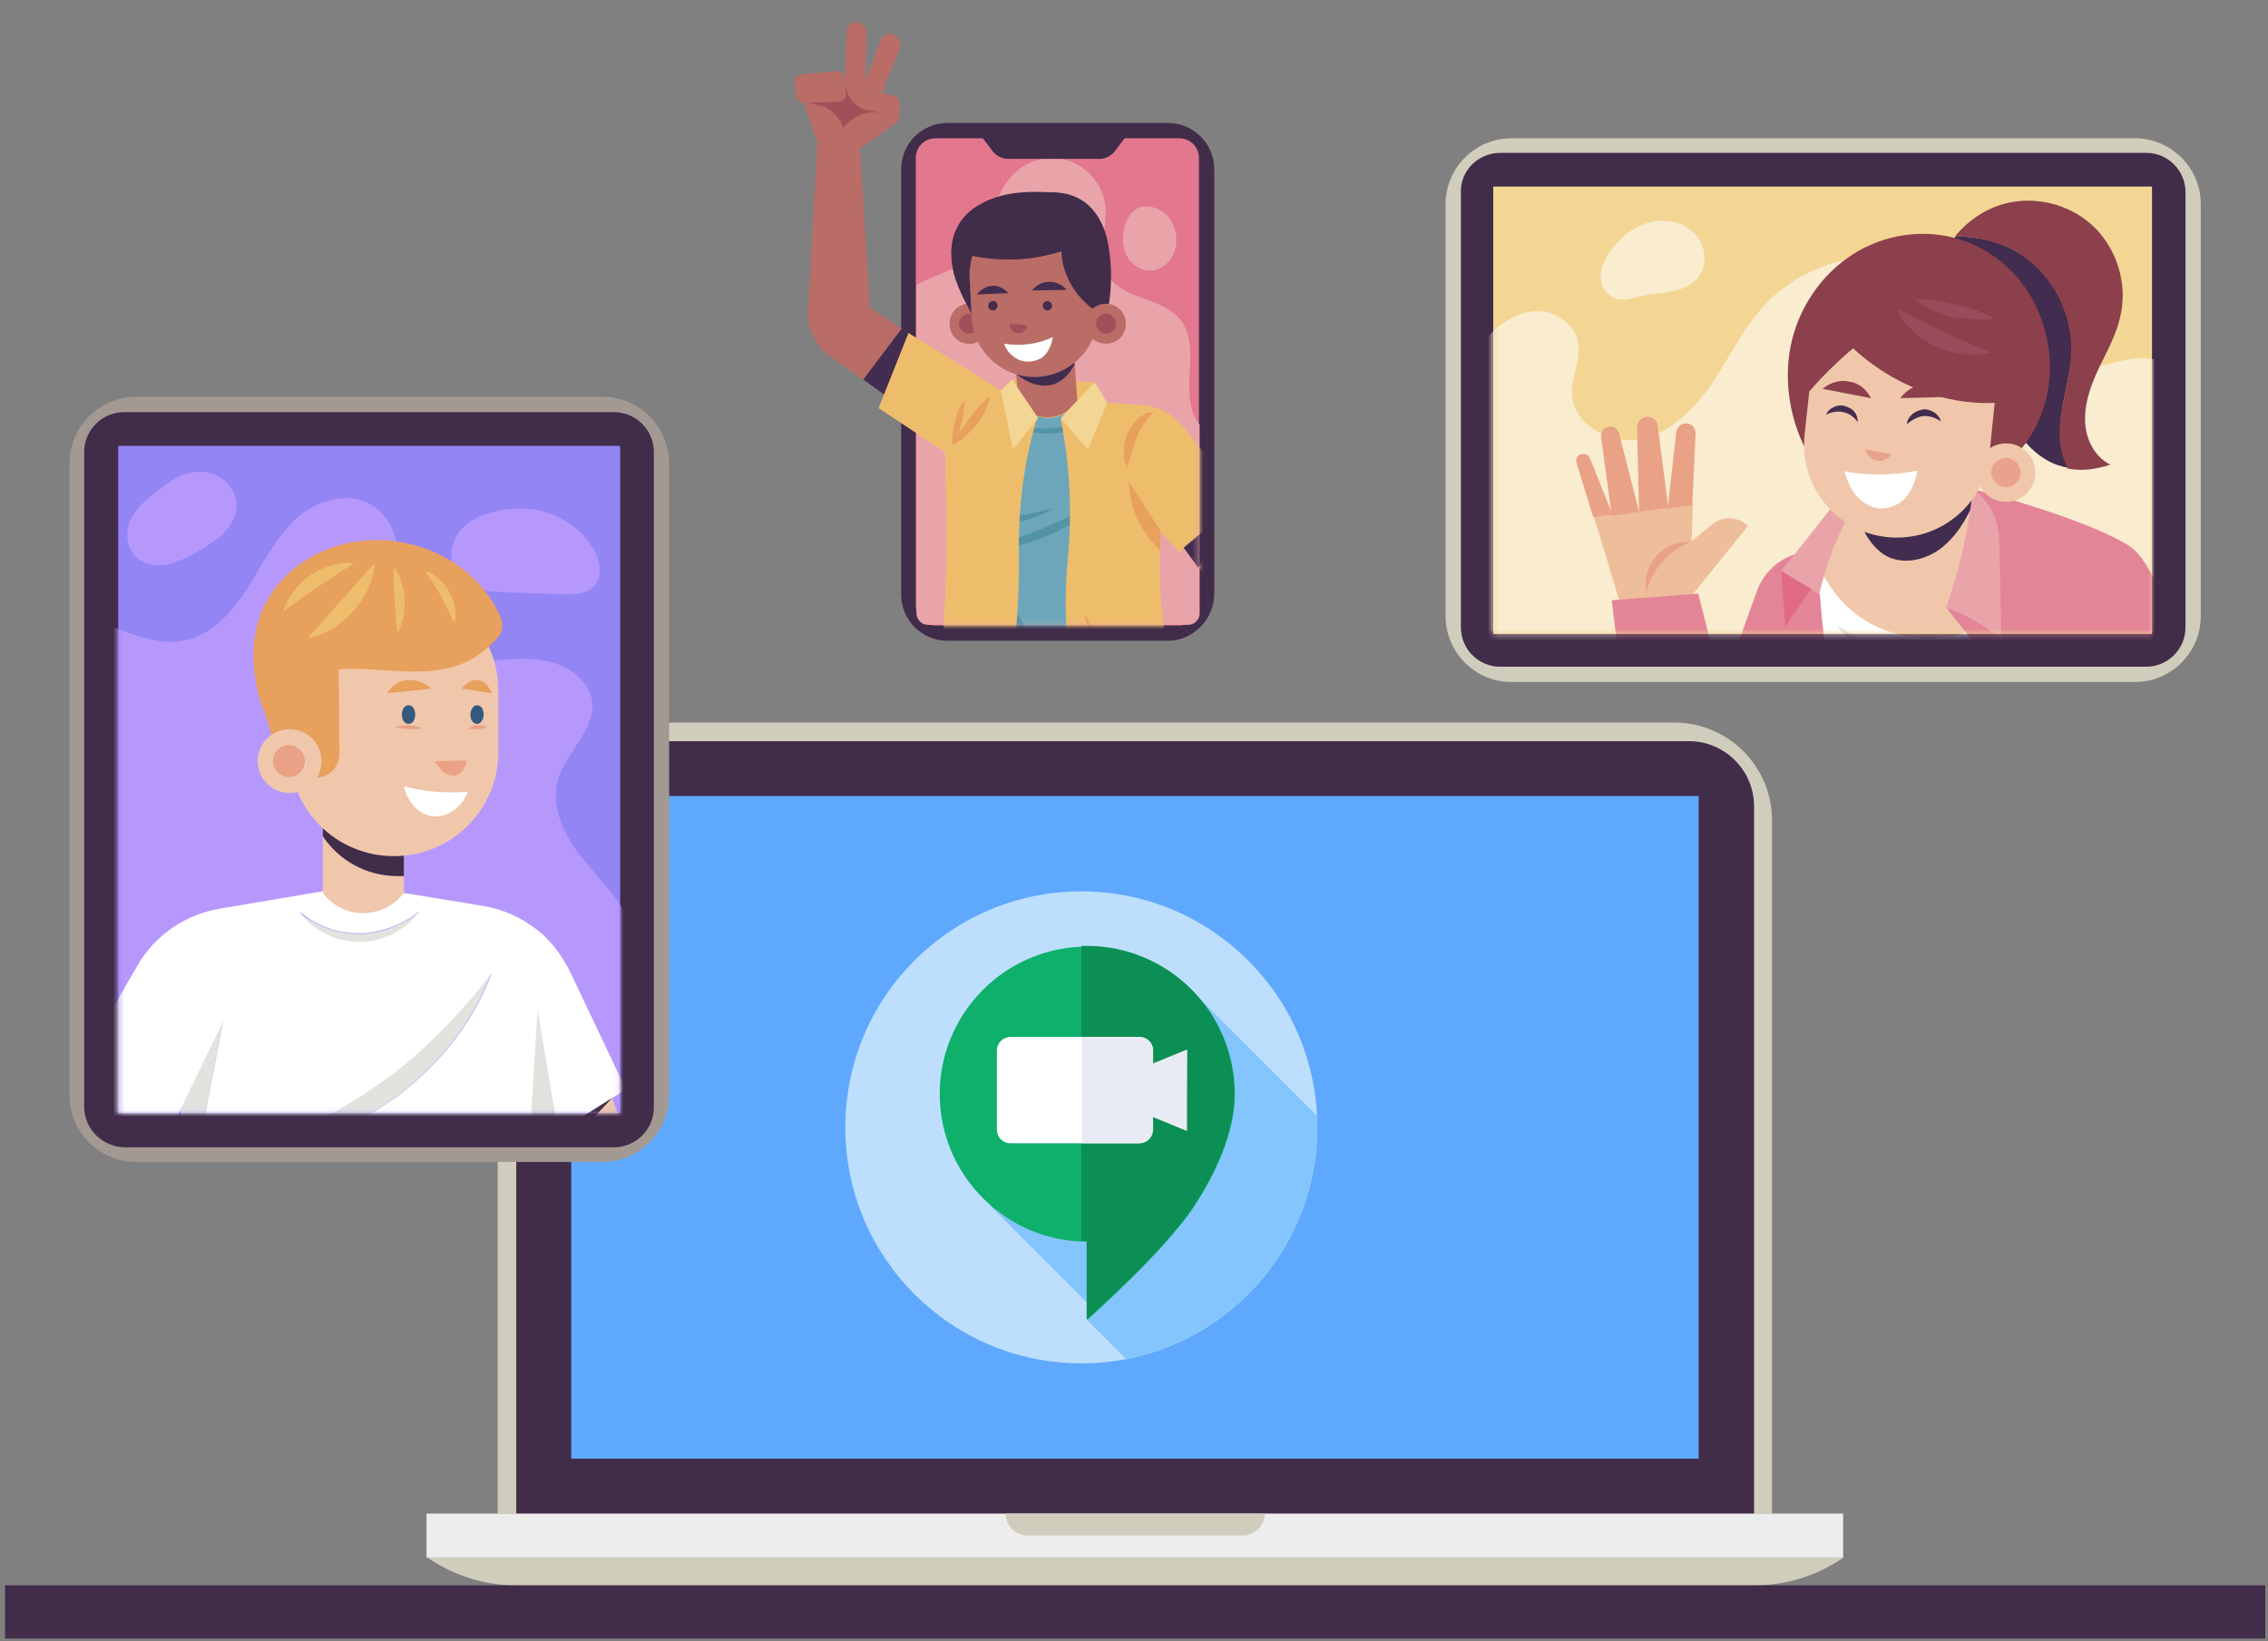 <svg width="391" height="283" viewBox="0 0 391 283" fill="none" xmlns="http://www.w3.org/2000/svg">
<rect x="0" y="0" width="391" height="283" fill="#808080" stroke="none"/>
<path d="M305.491 260.954H85.794V141.422C85.794 132.139 93.358 124.575 102.641 124.575H288.644C297.927 124.575 305.491 132.139 305.491 141.422V260.954Z" fill="#D1CDBC"/>
<path d="M89.003 260.954V139.015C89.003 132.827 94.046 127.784 100.235 127.784H291.166C297.354 127.784 302.397 132.827 302.397 139.015V261.069H89.003V260.954Z" fill="#412C4A"/>
<path d="M292.845 251.499V137.238L98.476 137.238L98.476 251.499L292.845 251.499Z" fill="#5EA9FD"/>
<path d="M302.397 273.332H89.003C83.502 273.332 78.116 271.613 73.646 268.518H317.868C313.17 271.727 307.898 273.332 302.397 273.332Z" fill="#D1CDBC"/>
<path d="M317.754 260.954H73.532V268.518H317.754V260.954Z" fill="#EDEDED"/>
<path d="M214.266 264.736H177.134C175.071 264.736 173.352 263.017 173.352 260.954H218.048C218.048 263.017 216.329 264.736 214.266 264.736Z" fill="#D1CDBC"/>
<path d="M186.417 235.054C208.887 235.054 227.102 216.839 227.102 194.369C227.102 171.9 208.887 153.685 186.417 153.685C163.948 153.685 145.733 171.9 145.733 194.369C145.733 216.839 163.948 235.054 186.417 235.054Z" fill="#BDDFFD"/>
<path d="M227.102 194.369C227.102 193.682 227.102 193.108 227.102 192.421L206.931 172.25L170.716 207.892L188.48 225.656L187.449 227.604L194.21 234.366C212.891 230.699 227.102 214.196 227.102 194.369Z" fill="#84C5FD"/>
<path d="M205.785 208.122C209.338 202.735 212.891 195.515 212.891 188.639C212.891 174.543 201.43 163.197 187.449 163.197C173.352 163.197 162.006 174.657 162.006 188.639C162.006 202.621 173.467 214.081 187.449 214.081V227.605C187.334 227.605 200.628 215.915 205.785 208.122Z" fill="#0EB06C"/>
<path d="M187.334 163.082C186.99 163.082 186.761 163.082 186.417 163.082V213.967C186.761 213.967 186.99 213.967 187.334 213.967V227.49C187.334 227.49 200.628 215.8 205.671 208.122C209.223 202.735 212.776 195.515 212.776 188.639C212.891 174.543 201.43 163.082 187.334 163.082Z" fill="#0C8F54"/>
<path d="M204.639 180.96L198.794 183.367V181.19C198.794 179.814 197.763 178.783 196.388 178.783H174.269C172.894 178.783 171.862 179.814 171.862 181.19V194.713C171.862 196.088 172.894 197.12 174.269 197.12H196.273C197.648 197.12 198.68 196.088 198.68 194.713V192.536L204.525 194.942L204.639 180.96Z" fill="white"/>
<path d="M198.794 183.367V181.19C198.794 179.814 197.763 178.783 196.388 178.783H186.532V197.12H196.388C197.763 197.12 198.794 196.088 198.794 194.713V192.536L204.639 194.942V181.075L198.794 183.367Z" fill="#E8EBF3"/>
<path d="M249.22 106.238V35.184C249.22 28.995 254.263 23.838 260.566 23.838H368.065C374.254 23.838 379.411 28.88 379.411 35.184V106.238C379.411 112.427 374.368 117.584 368.065 117.584H260.566C254.263 117.584 249.22 112.427 249.22 106.238Z" fill="#D1CDBC"/>
<path d="M258.618 26.359H370.013C373.795 26.359 376.775 29.453 376.775 33.121V108.187C376.775 111.969 373.681 114.948 370.013 114.948H258.618C254.836 114.948 251.856 111.854 251.856 108.187V33.121C251.742 29.453 254.836 26.359 258.618 26.359Z" fill="#412C4A"/>
<path d="M257.431 109.294L371.004 109.294V32.166L257.431 32.166V109.294Z" fill="#F3D694"/>
<path d="M390.528 273.332H0.872V282.5H390.528V273.332Z" fill="#412C4A"/>
<path d="M103.902 200.329H23.45C17.146 200.329 11.989 195.171 11.989 188.868V79.879C11.989 73.576 17.146 68.419 23.45 68.419H103.902C110.205 68.419 115.362 73.576 115.362 79.879V188.868C115.362 195.171 110.205 200.329 103.902 200.329Z" fill="#A39993"/>
<path d="M14.51 190.817V77.931C14.51 74.149 17.605 71.055 21.387 71.055H105.85C109.632 71.055 112.726 74.149 112.726 77.931V190.931C112.726 194.713 109.632 197.807 105.85 197.807H21.387C17.605 197.693 14.51 194.599 14.51 190.817Z" fill="#412C4A"/>
<path d="M106.914 191.936L106.914 76.873L20.388 76.873L20.388 191.936H106.914Z" fill="#9485F5"/>
<mask id="mask0" mask-type="alpha" maskUnits="userSpaceOnUse" x="20" y="76" width="87" height="116">
<path d="M106.914 191.936L106.914 76.873L20.388 76.873L20.388 191.936H106.914Z" fill="#9485F5"/>
</mask>
<g mask="url(#mask0)">
<path d="M20.355 108.416C23.908 109.791 27.69 111.166 31.472 110.479C36.285 109.677 39.953 105.665 42.589 101.54C45.224 97.414 47.402 92.83 50.955 89.506C54.622 86.183 60.352 84.464 64.478 87.329C68.031 89.735 68.948 94.549 69.291 98.904C69.75 103.259 70.208 107.958 73.302 110.937C75.938 113.459 79.95 114.032 83.617 113.917C87.284 113.802 90.952 113.229 94.504 114.032C98.057 114.834 101.61 117.355 102.068 120.908C102.641 125.95 97.484 129.732 96.109 134.66C95.077 138.672 96.796 142.912 99.203 146.35C101.61 149.788 104.704 152.653 106.996 156.091C111.351 162.968 112.039 171.448 112.497 179.471C112.956 187.264 113.07 196.088 107.34 201.36C102.297 206.059 94.504 206.174 87.513 205.83C72.615 205.257 57.831 204.569 42.932 203.996C32.962 203.538 22.418 202.965 14.281 197.234C7.29 192.306 3.165 184.055 1.331 175.574C-0.388 167.208 -0.044 158.498 0.299 149.903C0.758 138.901 0.758 127.899 1.102 116.897C1.56 106.238 12.333 105.092 20.355 108.416Z" fill="#B698FD"/>
<path d="M22.991 88.704C21.616 90.881 21.501 93.976 23.22 95.809C24.596 97.299 27.002 97.758 28.951 97.299C31.013 96.841 32.847 95.809 34.566 94.778C35.941 93.976 37.431 93.059 38.577 91.913C39.723 90.767 40.64 89.162 40.755 87.558C40.984 85.037 39.15 82.515 36.629 81.713C34.108 80.796 31.128 81.713 28.951 83.317C27.002 84.807 24.366 86.526 22.991 88.704Z" fill="#B698FD"/>
<path d="M78.001 94.205C77.543 96.153 78.001 98.331 79.376 99.706C81.21 101.769 84.305 101.998 87.17 102.113C90.379 102.227 93.588 102.342 96.796 102.456C98.745 102.571 101.037 102.456 102.412 101.081C104.131 99.248 103.329 96.153 101.954 94.09C99.891 90.996 96.567 88.819 92.9 88.016C87.743 86.985 79.376 88.36 78.001 94.205Z" fill="#B698FD"/>
<path d="M110.32 202.162L105.506 189.327L94.39 196.317L98.974 207.892L110.32 202.162Z" fill="#F0C7AB"/>
<path d="M55.768 160.905C57.602 161.821 59.779 162.509 61.957 162.509C64.134 162.509 66.312 161.936 68.145 160.905C69.979 159.873 71.354 158.613 72.271 157.237C71.01 158.269 69.406 159.186 67.687 159.873C65.968 160.561 63.905 161.019 61.957 161.019C60.008 161.019 58.06 160.675 56.226 159.988C54.507 159.3 52.903 158.383 51.642 157.467C52.559 158.613 53.934 159.873 55.768 160.905Z" fill="#E2E2DE"/>
<path d="M67.916 189.326C72.042 186.347 75.595 182.794 78.46 179.012C81.325 175.23 83.388 171.334 84.648 167.781C82.356 170.761 79.606 174.084 76.397 177.293C73.188 180.502 69.635 183.596 65.853 186.461C61.957 189.212 57.946 191.619 53.82 193.681C49.809 195.744 45.797 197.234 42.245 198.495C46.027 198.38 50.382 197.693 54.851 196.088C59.321 194.598 63.905 192.306 67.916 189.326Z" fill="#E2E2DE"/>
<path d="M31.128 191.16L32.389 207.319L38.463 176.032L31.128 191.16Z" fill="#E2E2DE"/>
<path d="M107.913 187.837L98.286 167.552C97.599 166.176 96.796 164.916 95.88 163.655C95.192 162.738 94.39 161.936 93.588 161.134C90.722 158.613 87.284 156.893 83.388 156.206L61.613 152.653L37.89 156.664C31.93 157.696 26.659 161.248 23.679 166.52L10.958 188.41L27.69 198.266L31.128 191.275L32.389 207.434L31.128 191.275L38.463 176.147L32.389 207.549L29.982 241.815H91.754L90.608 207.319L91.525 192.879L93.014 197.12L94.39 196.317L105.506 189.327L107.913 187.837ZM56.226 159.873C57.946 160.561 60.008 160.905 61.957 160.905C63.905 160.905 65.853 160.446 67.687 159.759C69.406 159.071 71.01 158.154 72.271 157.123C71.354 158.498 69.979 159.759 68.145 160.79C66.312 161.821 64.134 162.394 61.957 162.394C59.779 162.394 57.602 161.821 55.768 160.79C53.934 159.873 52.559 158.498 51.642 157.123C52.903 158.269 54.507 159.186 56.226 159.873ZM53.934 193.681C57.946 191.733 62.071 189.212 65.968 186.461C69.864 183.711 73.417 180.502 76.511 177.293C79.72 174.084 82.471 170.761 84.763 167.781C83.502 171.334 81.439 175.23 78.574 179.012C75.709 182.794 72.156 186.347 68.031 189.327C63.905 192.306 59.435 194.598 54.966 196.088C50.496 197.578 46.141 198.38 42.359 198.495C45.912 197.234 49.809 195.63 53.934 193.681ZM83.044 228.177C73.532 230.928 57.831 232.876 47.86 232.532C57.373 229.782 73.073 227.834 83.044 228.177ZM50.611 203.767C53.705 203.537 56.914 203.194 60.123 202.735C63.332 202.162 66.541 201.475 69.52 200.672C72.5 199.87 75.251 198.953 77.772 198.151C75.709 199.641 73.073 201.245 70.208 202.391C67.228 203.652 64.019 204.569 60.581 205.142C57.258 205.715 53.82 205.83 50.611 205.6C47.402 205.371 44.537 204.798 42.016 203.996C44.537 203.996 47.517 203.996 50.611 203.767ZM34.566 237.002C49.121 235.627 72.73 235.397 87.284 236.314C72.844 237.69 49.121 238.033 34.566 237.002Z" fill="white"/>
<path d="M105.506 189.327L94.39 196.317L95.765 199.756L105.506 189.327Z" fill="#412C4A"/>
<path d="M91.525 192.994L92.671 174.084L96.223 195.171L93.014 197.234L91.525 192.994Z" fill="#E2E2DE"/>
<path d="M55.653 153.914C59.092 158.612 66.082 158.612 69.635 153.914V136.608H55.653V153.914Z" fill="#F0C7AB"/>
<path d="M69.635 136.723V151.049C69.291 151.049 68.833 151.049 68.489 151.049C63.103 151.049 58.404 148.298 55.653 144.172V136.608H69.635V136.723Z" fill="#412C4A"/>
<path d="M67.916 101.081C77.887 101.081 85.909 109.103 85.909 119.074V129.618C85.909 139.588 77.887 147.61 67.916 147.61C57.946 147.61 49.923 139.588 49.923 129.618V119.074C49.923 109.218 57.946 101.081 67.916 101.081Z" fill="#F0C7AB"/>
<path d="M44.881 120.793C44.651 120.105 44.422 119.418 44.307 118.73C43.62 115.177 43.391 111.395 44.307 107.843C45.797 101.883 50.496 97.07 56.226 94.778C67.114 90.423 80.637 94.892 85.909 105.551C87.513 108.76 86.138 109.906 83.388 112.198C76.282 118.157 66.197 114.719 58.404 115.407L58.519 129.961C58.519 132.253 56.685 134.087 54.393 134.087C51.757 134.087 49.006 134.087 46.37 134.087C46.37 132.024 47.058 129.847 46.943 127.784C46.6 125.377 45.683 123.085 44.881 120.793Z" fill="#E8A05D"/>
<path d="M49.923 136.723C52.961 136.723 55.424 134.26 55.424 131.222C55.424 128.184 52.961 125.721 49.923 125.721C46.885 125.721 44.422 128.184 44.422 131.222C44.422 134.26 46.885 136.723 49.923 136.723Z" fill="#F0C7AB"/>
<path d="M47.058 131.222C47.058 132.712 48.319 133.973 49.809 133.973C51.298 133.973 52.559 132.712 52.559 131.222C52.559 129.732 51.298 128.472 49.809 128.472C48.319 128.472 47.058 129.618 47.058 131.222Z" fill="#E9A286"/>
<path d="M81.096 123.2C81.096 124.117 81.554 124.804 82.242 124.804C82.815 124.804 83.388 124.117 83.388 123.2C83.388 122.283 82.929 121.595 82.242 121.595C81.669 121.595 81.096 122.283 81.096 123.2Z" fill="#34597F"/>
<path d="M69.291 123.2C69.291 124.117 69.75 124.804 70.437 124.804C71.125 124.804 71.583 124.117 71.583 123.2C71.583 122.283 71.125 121.595 70.437 121.595C69.75 121.595 69.291 122.283 69.291 123.2Z" fill="#34597F"/>
<path d="M74.907 131.222C76.741 131.222 78.574 131.107 80.522 131.107C80.408 131.566 80.179 132.139 79.95 132.597C79.72 133.056 79.262 133.399 78.803 133.629C78.001 133.858 77.199 133.629 76.511 133.17C75.824 132.597 75.365 131.795 74.907 131.222Z" fill="#E9A286"/>
<path d="M69.635 135.577C73.188 136.494 76.97 136.838 80.637 136.494C79.835 138.9 77.314 140.963 74.792 140.734C72.271 140.62 70.094 138.098 69.635 135.577Z" fill="white"/>
<path d="M70.323 117.24C68.718 117.355 67.458 118.272 66.77 119.532L74.334 118.73C73.302 117.699 71.813 117.126 70.323 117.24Z" fill="#E8A05D"/>
<path d="M82.471 117.24C83.502 117.355 84.305 118.272 84.763 119.532L79.606 118.73C80.408 117.699 81.439 117.126 82.471 117.24Z" fill="#E8A05D"/>
<path d="M72.844 125.606C72.271 125.263 71.354 125.033 70.437 125.033C69.52 125.033 68.718 125.148 68.031 125.377C69.406 125.721 71.469 125.836 72.844 125.606Z" fill="#E9A286"/>
<path d="M80.752 125.606C81.21 125.263 81.783 125.033 82.356 125.033C82.929 125.033 83.617 125.148 83.961 125.377C83.044 125.721 81.669 125.836 80.752 125.606Z" fill="#E9A286"/>
<path d="M53.017 110.02C55.539 109.676 58.633 107.957 60.811 105.436C63.103 103.029 64.478 99.82 64.593 97.184C62.759 99.018 60.811 101.31 58.748 103.602C56.799 105.894 54.736 108.072 53.017 110.02Z" fill="#EEBD6C"/>
<path d="M68.489 109.103C69.406 107.728 69.864 105.551 69.75 103.373C69.635 101.196 68.948 99.133 67.916 97.872C67.802 99.591 67.916 101.539 68.031 103.488C68.145 105.436 68.26 107.384 68.489 109.103Z" fill="#EEBD6C"/>
<path d="M61.04 97.07C58.862 96.841 55.883 97.528 53.59 99.133C51.184 100.737 49.465 103.144 48.892 105.321C50.725 104.061 52.788 102.456 54.966 101.081C57.029 99.706 59.206 98.331 61.04 97.07Z" fill="#EEBD6C"/>
<path d="M78.345 107.384C78.803 105.894 78.46 103.717 77.428 101.998C76.397 100.164 74.792 98.903 73.302 98.445C74.105 99.706 75.136 101.196 76.053 102.8C76.855 104.404 77.657 106.009 78.345 107.384Z" fill="#EEBD6C"/>
</g>
<path d="M201.316 110.479H163.382C158.912 110.479 155.359 106.926 155.359 102.456V29.224C155.359 24.755 158.912 21.202 163.382 21.202H201.316C205.785 21.202 209.338 24.755 209.338 29.224V102.342C209.338 106.811 205.671 110.479 201.316 110.479Z" fill="#412C4A"/>
<path d="M157.881 104.405V27.276C157.881 25.328 159.37 23.838 161.319 23.838H203.264C205.212 23.838 206.702 25.328 206.702 27.276V104.405C206.702 106.353 205.212 107.843 203.264 107.843H161.319C159.37 107.843 157.881 106.353 157.881 104.405Z" fill="#E2778E"/>
<path d="M205.212 61.428C205.212 59.251 204.868 56.844 203.493 55.125C200.399 51.228 193.523 51.687 191.001 47.446C188.938 43.894 191.001 39.424 190.543 35.413C190.199 32.204 187.907 29.224 184.927 27.963C181.948 26.703 178.28 27.161 175.759 29.11C170.372 33.235 170.487 42.289 164.757 45.956C162.694 47.332 160.058 47.79 157.995 49.165V105.78C157.995 106.811 158.912 107.728 159.943 107.728H204.868C205.9 107.728 206.817 106.811 206.817 105.78V73.232C205.671 71.857 205.212 69.909 205.098 68.075C204.868 65.898 205.212 63.605 205.212 61.428Z" fill="#E9A4AA"/>
<path d="M196.961 35.642C194.096 36.1 193.179 40.455 193.752 42.747C194.21 44.925 196.273 46.873 198.565 46.644C199.826 46.529 200.857 45.842 201.659 44.925C202.347 44.008 202.806 42.747 202.806 41.487C202.92 38.278 200.399 35.184 196.961 35.642Z" fill="#E9A4AA"/>
<mask id="mask1" mask-type="alpha" maskUnits="userSpaceOnUse" x="157" y="23" width="50" height="85">
<path d="M157.881 104.405V27.276C157.881 25.328 159.37 23.838 161.319 23.838H203.264C205.212 23.838 206.702 25.328 206.702 27.276V104.405C206.702 106.353 205.212 107.843 203.264 107.843H161.319C159.37 107.843 157.881 106.353 157.881 104.405Z" fill="#E2778E"/>
</mask>
<g mask="url(#mask1)">
<path d="M188.709 65.898L174.498 65.439L172.55 67.273L178.968 72.086H182.864L190.887 69.451L188.709 65.898Z" fill="#EEBD6C"/>
<path d="M168.195 126.867C178.051 129.045 188.595 128.357 198.107 124.919L191.001 69.565L185.844 69.107V69.221C183.552 72.888 178.166 73.003 175.644 69.565L170.029 69.909L168.195 126.867Z" fill="#6DA6BA"/>
<path d="M170.372 97.528C171.977 100.05 173.811 103.373 175.873 106.582C177.822 109.791 179.999 113 181.489 115.521C179.197 113.573 176.676 110.593 174.613 107.27C172.55 104.061 171.06 100.508 170.372 97.528Z" fill="#5293A6"/>
<path d="M169.341 93.632C170.945 93.747 172.665 93.517 174.498 93.059C176.332 92.486 178.166 91.798 179.999 90.996C183.781 89.392 187.334 87.673 190.199 86.297C187.907 88.475 184.354 90.767 180.572 92.371C178.624 93.174 176.676 93.861 174.727 94.205C172.779 94.434 170.831 94.205 169.341 93.632Z" fill="#5293A6"/>
<path d="M167.737 89.506C169.685 89.506 172.206 89.391 174.727 89.048C177.249 88.704 179.655 88.131 181.604 87.672C179.999 88.704 177.478 89.735 174.957 90.079C172.206 90.423 169.57 90.079 167.737 89.506Z" fill="#5293A6"/>
<path d="M174.498 73.232C176.561 73.691 179.082 74.035 181.718 73.805C184.354 73.576 186.876 72.888 188.709 72.086C187.907 72.774 186.875 73.347 185.729 73.805C184.583 74.264 183.208 74.608 181.833 74.722C180.458 74.837 179.082 74.722 177.822 74.493C176.447 74.149 175.3 73.691 174.498 73.232Z" fill="#5293A6"/>
<path d="M181.718 66.127C182.864 65.668 183.896 64.866 184.583 63.835C184.813 63.491 185.042 63.033 185.271 62.689L185.729 68.992V69.107C183.437 72.774 178.051 72.889 175.53 69.45L175.186 64.293C175.644 64.752 176.103 65.096 176.676 65.439C178.166 66.356 180.114 66.814 181.718 66.127Z" fill="#BA6C67"/>
<path d="M185.042 59.709L185.271 62.803C185.042 63.147 184.813 63.606 184.583 63.949C183.896 64.981 182.864 65.783 181.718 66.242C179.999 66.814 178.051 66.356 176.561 65.439C175.988 65.096 175.53 64.752 175.071 64.293L174.842 60.74L185.042 59.709Z" fill="#422C4F"/>
<path d="M170.602 55.812C170.602 57.761 169.112 59.251 167.164 59.251C165.215 59.251 163.725 57.761 163.725 55.812C163.725 53.864 165.215 52.374 167.164 52.374C169.112 52.374 170.602 53.864 170.602 55.812Z" fill="#BA6C67"/>
<path d="M168.768 55.812C168.768 56.729 167.966 57.532 167.049 57.532C166.132 57.532 165.33 56.729 165.33 55.812C165.33 54.896 166.132 54.093 167.049 54.093C168.08 54.093 168.768 54.781 168.768 55.812Z" fill="#A34F5A"/>
<path d="M190.428 56.042C191.46 52.145 191.803 48.134 191.345 44.123C191.116 42.175 190.772 40.226 189.855 38.393C188.938 36.559 187.678 35.069 185.844 34.152C184.125 33.235 182.177 33.121 180.228 33.121C177.363 33.006 174.384 33.121 171.633 34.038C168.883 34.954 166.247 36.673 164.986 39.309C163.725 41.831 163.84 44.696 164.528 47.446C165.33 50.082 166.705 52.603 167.966 55.01C175.186 56.5 183.208 57.073 190.428 56.042Z" fill="#412C4A"/>
<path d="M182.979 43.321C178.051 44.925 172.779 45.154 167.622 44.123C167.278 45.383 167.049 46.644 167.164 48.019L167.507 54.781C167.851 60.74 173.008 65.325 178.968 64.981C184.813 64.637 189.397 59.709 189.282 53.864C185.729 51.687 183.094 47.561 182.979 43.321Z" fill="#BA6C67"/>
<path d="M194.096 55.812C194.096 57.761 192.606 59.251 190.657 59.251C188.709 59.251 187.219 57.761 187.219 55.812C187.219 53.864 188.709 52.374 190.657 52.374C192.606 52.374 194.096 53.864 194.096 55.812Z" fill="#BA6C67"/>
<path d="M192.377 55.812C192.377 56.729 191.574 57.532 190.657 57.532C189.741 57.532 188.938 56.729 188.938 55.812C188.938 54.896 189.741 54.093 190.657 54.093C191.574 54.093 192.377 54.781 192.377 55.812Z" fill="#A34F5A"/>
<path d="M171.06 49.28C169.914 49.395 168.997 49.968 168.424 50.77L173.811 50.541C173.123 49.738 172.092 49.165 171.06 49.28Z" fill="#422C4F"/>
<path d="M180.916 48.592C179.655 48.592 178.624 49.165 177.936 50.082L183.896 49.968C183.208 49.165 182.177 48.592 180.916 48.592Z" fill="#422C4F"/>
<path d="M171.977 52.718C171.977 53.177 171.633 53.52 171.175 53.52C170.716 53.52 170.372 53.177 170.372 52.718C170.372 52.26 170.716 51.916 171.175 51.916C171.519 51.801 171.977 52.145 171.977 52.718Z" fill="#422C4F"/>
<path d="M180.572 53.52C181.015 53.52 181.374 53.161 181.374 52.718C181.374 52.275 181.015 51.916 180.572 51.916C180.129 51.916 179.77 52.275 179.77 52.718C179.77 53.161 180.129 53.52 180.572 53.52Z" fill="#422C4F"/>
<path d="M177.249 56.156C176.217 55.927 175.071 55.812 174.04 55.927C174.04 56.385 174.384 56.958 174.842 57.302C175.3 57.531 175.873 57.531 176.332 57.302C176.676 57.073 177.02 56.5 177.249 56.156Z" fill="#A34F5A"/>
<path d="M181.489 58.105C178.968 59.365 175.988 59.709 173.123 59.251C173.467 60.511 174.613 61.657 175.873 62.116C177.134 62.574 178.509 62.345 179.655 61.657C180.687 60.855 181.374 59.365 181.489 58.105Z" fill="white"/>
<path d="M190.887 69.45L196.388 69.794C199.482 69.909 202.347 71.399 204.181 73.805L213.922 86.183L203.264 95.236L199.94 91.454V96.612C199.94 105.207 201.086 113.688 203.493 121.939L207.504 136.036C198.565 138.901 189.397 136.952 189.397 136.952L186.073 123.315C183.896 114.375 183.208 105.207 184.125 96.039C184.813 88.131 184.469 80.109 182.864 72.316V72.201L190.887 69.45Z" fill="#EEBD6C"/>
<path d="M172.55 67.273L156.62 57.417L151.463 70.367L162.923 77.931L163.152 89.85C163.267 97.872 162.923 105.895 162.236 113.802L160.402 134.546L160.746 134.66C164.757 136.036 168.883 136.379 173.008 135.692L175.415 105.436C175.53 103.373 175.644 101.311 175.644 99.248V94.09C175.644 86.526 176.676 79.077 178.853 71.857L172.55 67.273Z" fill="#EEBD6C"/>
<path d="M190.887 69.45L188.709 65.898L182.864 72.086L187.563 77.473L190.887 69.45Z" fill="#F3D694"/>
<path d="M178.968 72.086L174.498 65.439L172.55 67.273L174.613 77.473L178.968 72.086Z" fill="#F3D694"/>
<path d="M200.055 91.454L194.554 82.974L194.783 84.808C195.242 88.704 197.19 92.257 200.055 94.893V91.454Z" fill="#E8A05D"/>
<path d="M195.929 75.525C195.242 77.244 194.783 79.306 194.21 80.796C193.981 79.994 193.752 79.077 193.752 78.046C193.752 77.014 193.866 75.868 194.325 74.837C194.783 73.805 195.471 72.774 196.273 72.086C197.075 71.399 198.107 71.055 198.909 71.055C197.648 72.201 196.617 73.805 195.929 75.525Z" fill="#E8A05D"/>
<path d="M164.184 76.785C164.184 76.671 164.298 76.556 164.298 76.441C164.184 76.556 164.184 76.556 164.184 76.785C163.955 74.379 164.871 70.826 166.247 68.992C166.361 70.711 165.903 73.118 165.101 75.066C165.674 74.149 166.361 73.118 167.049 72.201C168.195 70.711 169.57 69.221 170.716 68.19C170.487 69.794 169.57 71.628 168.31 73.232C167.164 74.722 165.559 76.097 164.184 76.785Z" fill="#E8A05D"/>
<path d="M198.565 126.409C196.044 124.231 193.293 120.793 191.23 117.011C189.053 113.229 187.563 109.104 186.99 105.78C188.595 108.645 190.543 112.542 192.606 116.209C194.669 119.991 196.846 123.544 198.565 126.409Z" fill="#E8A05D"/>
<path d="M203.722 141.307L203.149 137.067C202.92 135.463 202.92 133.858 203.264 132.254L209.338 101.31L204.066 94.32L212.318 87.329L217.475 95.809C219.309 98.789 219.767 102.457 218.736 105.895L210.14 134.431L211.63 138.442L204.868 143.943C204.295 143.37 203.952 142.339 203.722 141.307Z" fill="#E9A28C"/>
<path d="M212.432 87.443L204.066 94.434L206.587 97.872L213.235 88.933L212.432 87.443Z" fill="#422C4F"/>
</g>
<path d="M189.626 27.39H173.811C172.779 27.39 171.862 26.932 171.175 26.13L168.997 23.265H194.325L192.147 26.13C191.574 26.817 190.657 27.39 189.626 27.39Z" fill="#412C4A"/>
<mask id="mask2" mask-type="alpha" maskUnits="userSpaceOnUse" x="257" y="32" width="115" height="78">
<path d="M257.431 109.294L371.004 109.294V32.166L257.431 32.166V109.294Z" fill="#F3D694"/>
</mask>
<g mask="url(#mask2)">
<path d="M251.627 65.897C253.002 63.032 254.492 60.167 256.67 57.875C258.847 55.583 261.712 53.749 264.921 53.635C268.13 53.635 271.339 55.698 272.027 58.792C272.714 61.772 270.881 64.866 270.995 67.846C271.224 73.232 277.528 76.67 282.685 75.754C287.957 74.722 291.968 70.596 295.062 66.241C298.042 61.772 300.334 56.958 303.887 52.947C308.929 47.332 316.493 44.123 324.057 44.237C331.621 44.352 339.07 47.79 343.884 53.635C347.207 57.417 349.843 62.574 354.656 63.72C358.897 64.751 363.137 62.459 367.492 61.886C374.025 61.084 380.786 64.866 383.422 70.826V119.418H246.699L251.627 65.897Z" fill="#F9ECCF"/>
<path d="M275.923 47.561C275.923 49.28 277.069 51.114 278.788 51.572C280.164 51.916 281.653 51.343 283.029 50.999C284.633 50.655 286.352 50.541 287.957 50.311C289.561 49.968 291.28 49.395 292.426 48.248C294.375 46.3 294.26 42.862 292.541 40.685C290.822 38.507 287.727 37.705 285.092 38.163C282.685 38.622 280.278 39.997 278.788 41.945C277.413 43.206 276.038 45.613 275.923 47.561Z" fill="#F9ECCF"/>
<path d="M309.388 95.58C306.293 96.612 303.887 99.018 302.855 101.998L293.916 126.867L298.5 153.684C303.314 150.705 306.866 145.891 308.127 140.39L312.367 122.627L309.388 95.58Z" fill="#E38597"/>
<path d="M290.363 104.29L301.365 90.652C299.646 89.048 297.01 88.933 295.177 90.423L291.624 93.288L291.853 86.985L274.777 89.048L279.705 105.321L290.363 104.29Z" fill="#EEBD9A"/>
<path d="M291.509 93.403C287.957 94.778 285.206 97.757 284.06 101.31L283.831 102.227L283.716 101.425C283.372 96.841 287.04 93.173 291.509 93.403Z" fill="#E9A286"/>
<path d="M291.739 87.099L292.312 74.722C292.312 73.805 291.739 73.118 290.822 73.003C289.905 72.888 289.103 73.576 288.988 74.493L287.498 87.672L291.739 87.099Z" fill="#E9A286"/>
<path d="M287.613 87.558L285.779 73.347C285.665 72.43 284.862 71.742 283.831 71.857C282.914 71.972 282.226 72.774 282.226 73.691L282.57 88.245L287.613 87.558Z" fill="#E9A286"/>
<path d="M282.57 88.245L279.132 74.722C278.903 73.92 278.101 73.347 277.298 73.576C276.496 73.691 275.923 74.493 276.038 75.41L277.871 88.933L282.57 88.245Z" fill="#E9A286"/>
<path d="M274.663 89.162L271.797 79.765C271.568 79.077 272.027 78.389 272.714 78.275C273.287 78.16 273.86 78.504 274.09 78.962L277.986 88.704L274.663 89.162Z" fill="#E9A286"/>
<path d="M292.77 102.342L277.871 103.488L279.132 114.031L295.177 111.854L292.77 102.342Z" fill="#E38597"/>
<path d="M321.192 106.811C325.662 109.676 331.277 110.822 336.549 109.676C341.821 108.53 346.52 105.321 350.301 101.425C351.333 100.279 352.364 99.133 353.281 97.987C352.364 95.58 351.562 93.059 350.875 90.537L340.102 84.349L317.754 88.131L313.513 97.643C315.118 101.31 317.868 104.634 321.192 106.811Z" fill="#F0C7AB"/>
<path d="M353.396 97.987C352.479 99.247 351.448 100.393 350.416 101.425C346.634 105.321 341.935 108.53 336.664 109.676C331.506 110.708 325.776 109.676 321.307 106.811C317.868 104.634 315.233 101.31 313.628 97.643L311.107 103.373L315.003 126.982C316.149 133.858 321.765 139.244 328.641 140.046L330.475 140.276C337.695 145.662 343.654 154.372 345.488 163.197C359.699 168.125 376.431 164.343 387.09 153.684C372.076 137.64 360.616 118.615 353.396 97.987Z" fill="white"/>
<path d="M348.697 111.51C346.405 112.427 343.884 113.229 341.019 113.688C338.153 114.146 335.174 114.261 332.194 113.917C329.214 113.573 326.349 112.771 323.599 111.625C320.963 110.479 318.556 109.103 316.608 107.728C318.098 109.676 320.161 111.625 322.796 113.114C325.432 114.604 328.527 115.75 331.85 116.094C335.059 116.438 338.383 116.094 341.362 115.292C344.342 114.49 346.863 113.115 348.697 111.51Z" fill="#E2E2DE"/>
<path d="M319.587 86.182C320.046 88.016 320.619 89.964 321.421 91.683C322.338 93.403 323.599 95.007 325.318 95.924C328.527 97.528 332.652 96.382 335.288 93.975C338.039 91.569 339.643 88.245 341.019 84.922C334.028 85.495 326.578 85.609 319.587 86.182Z" fill="#422C4F"/>
<path d="M335.518 104.748L340.331 110.822L338.956 115.292C343.54 136.035 352.479 156.206 365.429 173.053C380.099 171.792 394.768 164.572 404.853 153.914C380.901 135.348 374.941 99.018 367.034 94.09C359.126 89.162 340.216 84.349 340.216 84.349L341.362 96.153L335.518 104.748Z" fill="#E38597"/>
<path d="M340.102 84.349C339.414 91.34 337.81 98.101 335.518 104.748C338.956 106.009 342.279 107.843 345.03 110.249C344.915 104.519 344.8 98.789 344.686 93.173C344.571 89.621 342.967 86.297 340.102 84.349Z" fill="#E9A4AA"/>
<path d="M334.83 170.875C322.682 150.361 315.462 126.179 313.743 102.456L307.21 98.445C301.136 129.961 320.161 173.511 327.954 181.648L334.83 170.875Z" fill="#E38597"/>
<path d="M320.046 86.526C317.066 91.454 314.889 96.841 313.628 102.456C311.451 101.196 309.273 99.706 307.096 98.445C310.534 94.205 313.743 89.964 317.181 85.724C317.983 85.953 319.244 86.182 320.046 86.526Z" fill="#E9A4AA"/>
<path d="M307.096 98.445L307.783 108.072L312.253 101.539L307.096 98.445Z" fill="#E16B83"/>
<path d="M357.178 60.511C357.407 53.978 353.969 47.446 348.468 43.893C345.144 41.716 341.133 40.684 337.122 40.799C336.32 41.83 335.632 42.977 335.059 44.237C338.268 52.145 340.56 61.542 344.571 69.106C346.634 73.003 349.041 77.129 352.823 79.306C353.969 79.994 355.344 80.452 356.719 80.681C356.146 79.65 355.803 78.504 355.573 77.472C354.198 71.857 356.949 66.241 357.178 60.511Z" fill="#422C4F"/>
<path d="M365.659 53.978C366.69 48.821 364.971 43.206 361.304 39.424C357.636 35.642 352.021 33.923 346.863 34.84C342.967 35.527 339.529 37.705 337.007 40.799C341.019 40.684 345.03 41.716 348.353 43.893C353.854 47.446 357.178 53.978 357.063 60.511C356.949 66.241 354.198 71.971 355.344 77.587C355.573 78.733 356.032 79.764 356.49 80.796C358.897 81.254 361.418 80.91 363.825 80.108C360.96 78.733 359.355 75.295 359.47 72.086C359.47 68.877 360.731 65.783 362.106 62.918C363.596 59.938 365.085 57.073 365.659 53.978Z" fill="#8B404C"/>
<path d="M311.909 78.618C308.7 73.003 307.439 66.127 308.7 59.709C309.961 53.291 313.857 47.446 319.358 43.893C324.859 40.341 331.85 39.309 338.153 41.372C342.623 42.862 346.52 45.727 349.155 49.623C351.791 53.406 353.281 58.104 353.396 62.803C353.51 66.929 352.479 71.055 350.416 74.607C348.353 78.16 345.144 81.025 341.362 82.515C331.506 82.286 321.421 80.567 311.909 78.618Z" fill="#8B404C"/>
<path d="M319.473 60.053C316.722 62.345 314.201 64.866 311.909 67.502L311.107 74.951C310.19 83.776 316.493 91.683 325.318 92.6C334.142 93.517 342.05 87.214 342.967 78.389L343.884 69.45C335.059 69.909 326.005 66.127 319.473 60.053Z" fill="#F0C7AB"/>
<path d="M345.832 86.526C348.617 86.526 350.875 84.269 350.875 81.484C350.875 78.699 348.617 76.441 345.832 76.441C343.047 76.441 340.789 78.699 340.789 81.484C340.789 84.269 343.047 86.526 345.832 86.526Z" fill="#F0C7AB"/>
<path d="M348.353 81.483C348.353 82.859 347.207 84.005 345.832 84.005C344.457 84.005 343.311 82.859 343.311 81.483C343.311 80.108 344.457 78.962 345.832 78.962C347.207 78.962 348.353 80.108 348.353 81.483Z" fill="#E9A28C"/>
<path d="M343.311 60.74C340.789 59.709 337.924 58.563 335.059 57.187C332.194 55.927 329.443 54.437 327.037 53.291C328.068 55.812 330.704 58.334 333.913 59.823C337.122 61.199 340.789 61.542 343.311 60.74Z" fill="#994B5A"/>
<path d="M343.884 54.895C342.05 53.864 339.643 53.062 337.122 52.489C334.601 51.916 332.079 51.457 330.016 51.572C331.621 52.947 334.028 54.093 336.664 54.666C339.07 55.124 341.821 55.239 343.884 54.895Z" fill="#994B5A"/>
<path d="M318.785 65.783C317.066 65.439 315.462 66.012 314.201 67.043L322.567 68.648C321.765 67.158 320.504 66.012 318.785 65.783Z" fill="#8B404C"/>
<path d="M320.275 72.773C320.275 72.315 320.161 71.627 319.817 71.169C319.473 70.596 318.785 70.252 318.098 70.023C317.41 69.794 316.608 69.908 316.035 70.252C315.462 70.481 315.003 71.054 314.774 71.513C315.691 71.054 316.722 70.825 317.754 71.054C318.9 71.284 319.702 71.971 320.275 72.773Z" fill="#422C4F"/>
<path d="M331.85 66.356C333.569 66.356 335.174 67.158 336.091 68.418L327.61 68.648C328.641 67.272 330.131 66.356 331.85 66.356Z" fill="#8B404C"/>
<path d="M328.756 73.117C328.756 72.544 329.1 71.971 329.558 71.513C330.016 71.055 330.819 70.711 331.506 70.596C332.309 70.481 332.996 70.825 333.569 71.169C334.142 71.627 334.486 72.086 334.601 72.659C333.798 72.086 332.652 71.627 331.506 71.742C330.59 71.857 329.558 72.43 328.756 73.117Z" fill="#422C4F"/>
<path d="M326.12 78.275C324.63 78.045 323.14 77.816 321.536 77.472C321.765 78.389 322.567 79.191 323.484 79.421C324.515 79.65 325.547 79.077 326.12 78.275Z" fill="#E9A28C"/>
<path d="M330.59 81.14C326.464 81.942 322.109 82.056 317.983 81.254C318.441 82.744 319.014 84.349 320.046 85.495C321.077 86.641 322.453 87.443 323.942 87.672C325.547 87.787 327.266 87.099 328.412 85.953C329.558 84.692 330.246 82.744 330.59 81.14Z" fill="white"/>
</g>
<mask id="mask3" mask-type="alpha" maskUnits="userSpaceOnUse" x="127" y="0" width="42" height="77">
<rect x="127.281" width="41.258" height="76.785" fill="#C4C4C4"/>
</mask>
<g mask="url(#mask3)">
<path d="M168.195 126.867C178.051 129.045 188.595 128.357 198.107 124.919L191.001 69.565L185.844 69.107V69.221C183.552 72.888 178.166 73.003 175.644 69.565L170.029 69.909L168.195 126.867Z" fill="#6DA6BA"/>
<path d="M156.62 57.417L149.973 53.062L148.254 25.672L154.442 21.202C154.786 20.973 155.015 20.629 155.015 20.171L155.13 17.993C155.13 17.305 154.672 16.732 153.984 16.503L145.618 14.669L145.847 16.045C145.962 16.847 145.389 17.535 144.586 17.535L138.627 17.764L140.919 24.525L139.315 53.635C139.2 56.729 140.575 59.709 143.097 61.428L152.38 67.96L156.62 57.417Z" fill="#BA6C67"/>
<path d="M145.732 14.669L145.847 15.013C146.191 17.191 147.91 18.91 150.202 19.139L151.692 19.254L150.317 19.368C148.368 19.483 146.649 20.514 145.389 22.004L145.274 21.775C144.586 19.941 142.982 18.451 141.034 18.108L138.627 17.649L145.732 14.669Z" fill="#A34F5A"/>
<path d="M138.169 12.836L144.013 12.263C144.701 12.148 145.389 12.721 145.503 13.409L145.847 16.045C145.962 16.847 145.389 17.535 144.586 17.535L138.627 17.764C137.939 17.764 137.366 17.305 137.252 16.618L136.908 14.326C136.908 13.638 137.366 12.95 138.169 12.836Z" fill="#BA6C67"/>
<path d="M152.036 16.045L155.13 8.252C155.474 7.335 155.015 6.303 154.099 5.96C153.182 5.616 152.15 6.074 151.807 6.991L149.171 13.982L149.4 5.616C149.4 4.584 148.598 3.782 147.681 3.782C146.764 3.782 145.962 4.584 145.962 5.501L145.618 13.638L145.847 14.899L152.036 16.045Z" fill="#BA6C67"/>
<path d="M156.62 57.417L155.474 56.615L148.827 65.439L152.494 68.075L156.62 57.417Z" fill="#422C4F"/>
<path d="M170.602 55.812C170.602 57.761 169.112 59.251 167.164 59.251C165.215 59.251 163.725 57.761 163.725 55.812C163.725 53.864 165.215 52.374 167.164 52.374C169.112 52.374 170.602 53.864 170.602 55.812Z" fill="#BA6C67"/>
<path d="M168.768 55.812C168.768 56.729 167.966 57.532 167.049 57.532C166.132 57.532 165.33 56.729 165.33 55.812C165.33 54.896 166.132 54.093 167.049 54.093C168.08 54.093 168.768 54.781 168.768 55.812Z" fill="#A34F5A"/>
<path d="M190.428 56.042C191.46 52.145 191.803 48.134 191.345 44.123C191.116 42.175 190.772 40.226 189.855 38.393C188.938 36.559 187.678 35.069 185.844 34.152C184.125 33.235 182.177 33.121 180.228 33.121C177.363 33.006 174.384 33.121 171.633 34.038C168.883 34.954 166.247 36.673 164.986 39.309C163.725 41.831 163.84 44.696 164.528 47.446C165.33 50.082 166.705 52.603 167.966 55.01C175.186 56.5 183.208 57.073 190.428 56.042Z" fill="#412C4A"/>
<path d="M182.979 43.321C178.051 44.925 172.779 45.154 167.622 44.123C167.278 45.383 167.049 46.644 167.164 48.019L167.507 54.781C167.851 60.74 173.008 65.325 178.968 64.981C184.813 64.637 189.397 59.709 189.282 53.864C185.729 51.687 183.094 47.561 182.979 43.321Z" fill="#BA6C67"/>
<path d="M171.06 49.28C169.914 49.395 168.997 49.968 168.424 50.77L173.811 50.541C173.123 49.738 172.092 49.165 171.06 49.28Z" fill="#422C4F"/>
<path d="M172.55 67.273L156.62 57.417L151.463 70.367L162.923 77.931L163.152 89.85C163.267 97.872 162.923 105.895 162.236 113.802L160.402 134.546L160.746 134.66C164.757 136.036 168.883 136.379 173.008 135.692L175.415 105.436C175.53 103.373 175.644 101.311 175.644 99.248V94.09C175.644 86.526 176.676 79.077 178.853 71.857L172.55 67.273Z" fill="#EEBD6C"/>
<path d="M164.184 76.785C164.184 76.671 164.298 76.556 164.298 76.441C164.184 76.556 164.184 76.556 164.184 76.785C163.955 74.379 164.871 70.826 166.247 68.992C166.361 70.711 165.903 73.118 165.101 75.066C165.674 74.149 166.361 73.118 167.049 72.201C168.195 70.711 169.57 69.221 170.716 68.19C170.487 69.794 169.57 71.628 168.31 73.232C167.164 74.722 165.559 76.097 164.184 76.785Z" fill="#E8A05D"/>
</g>
</svg>
